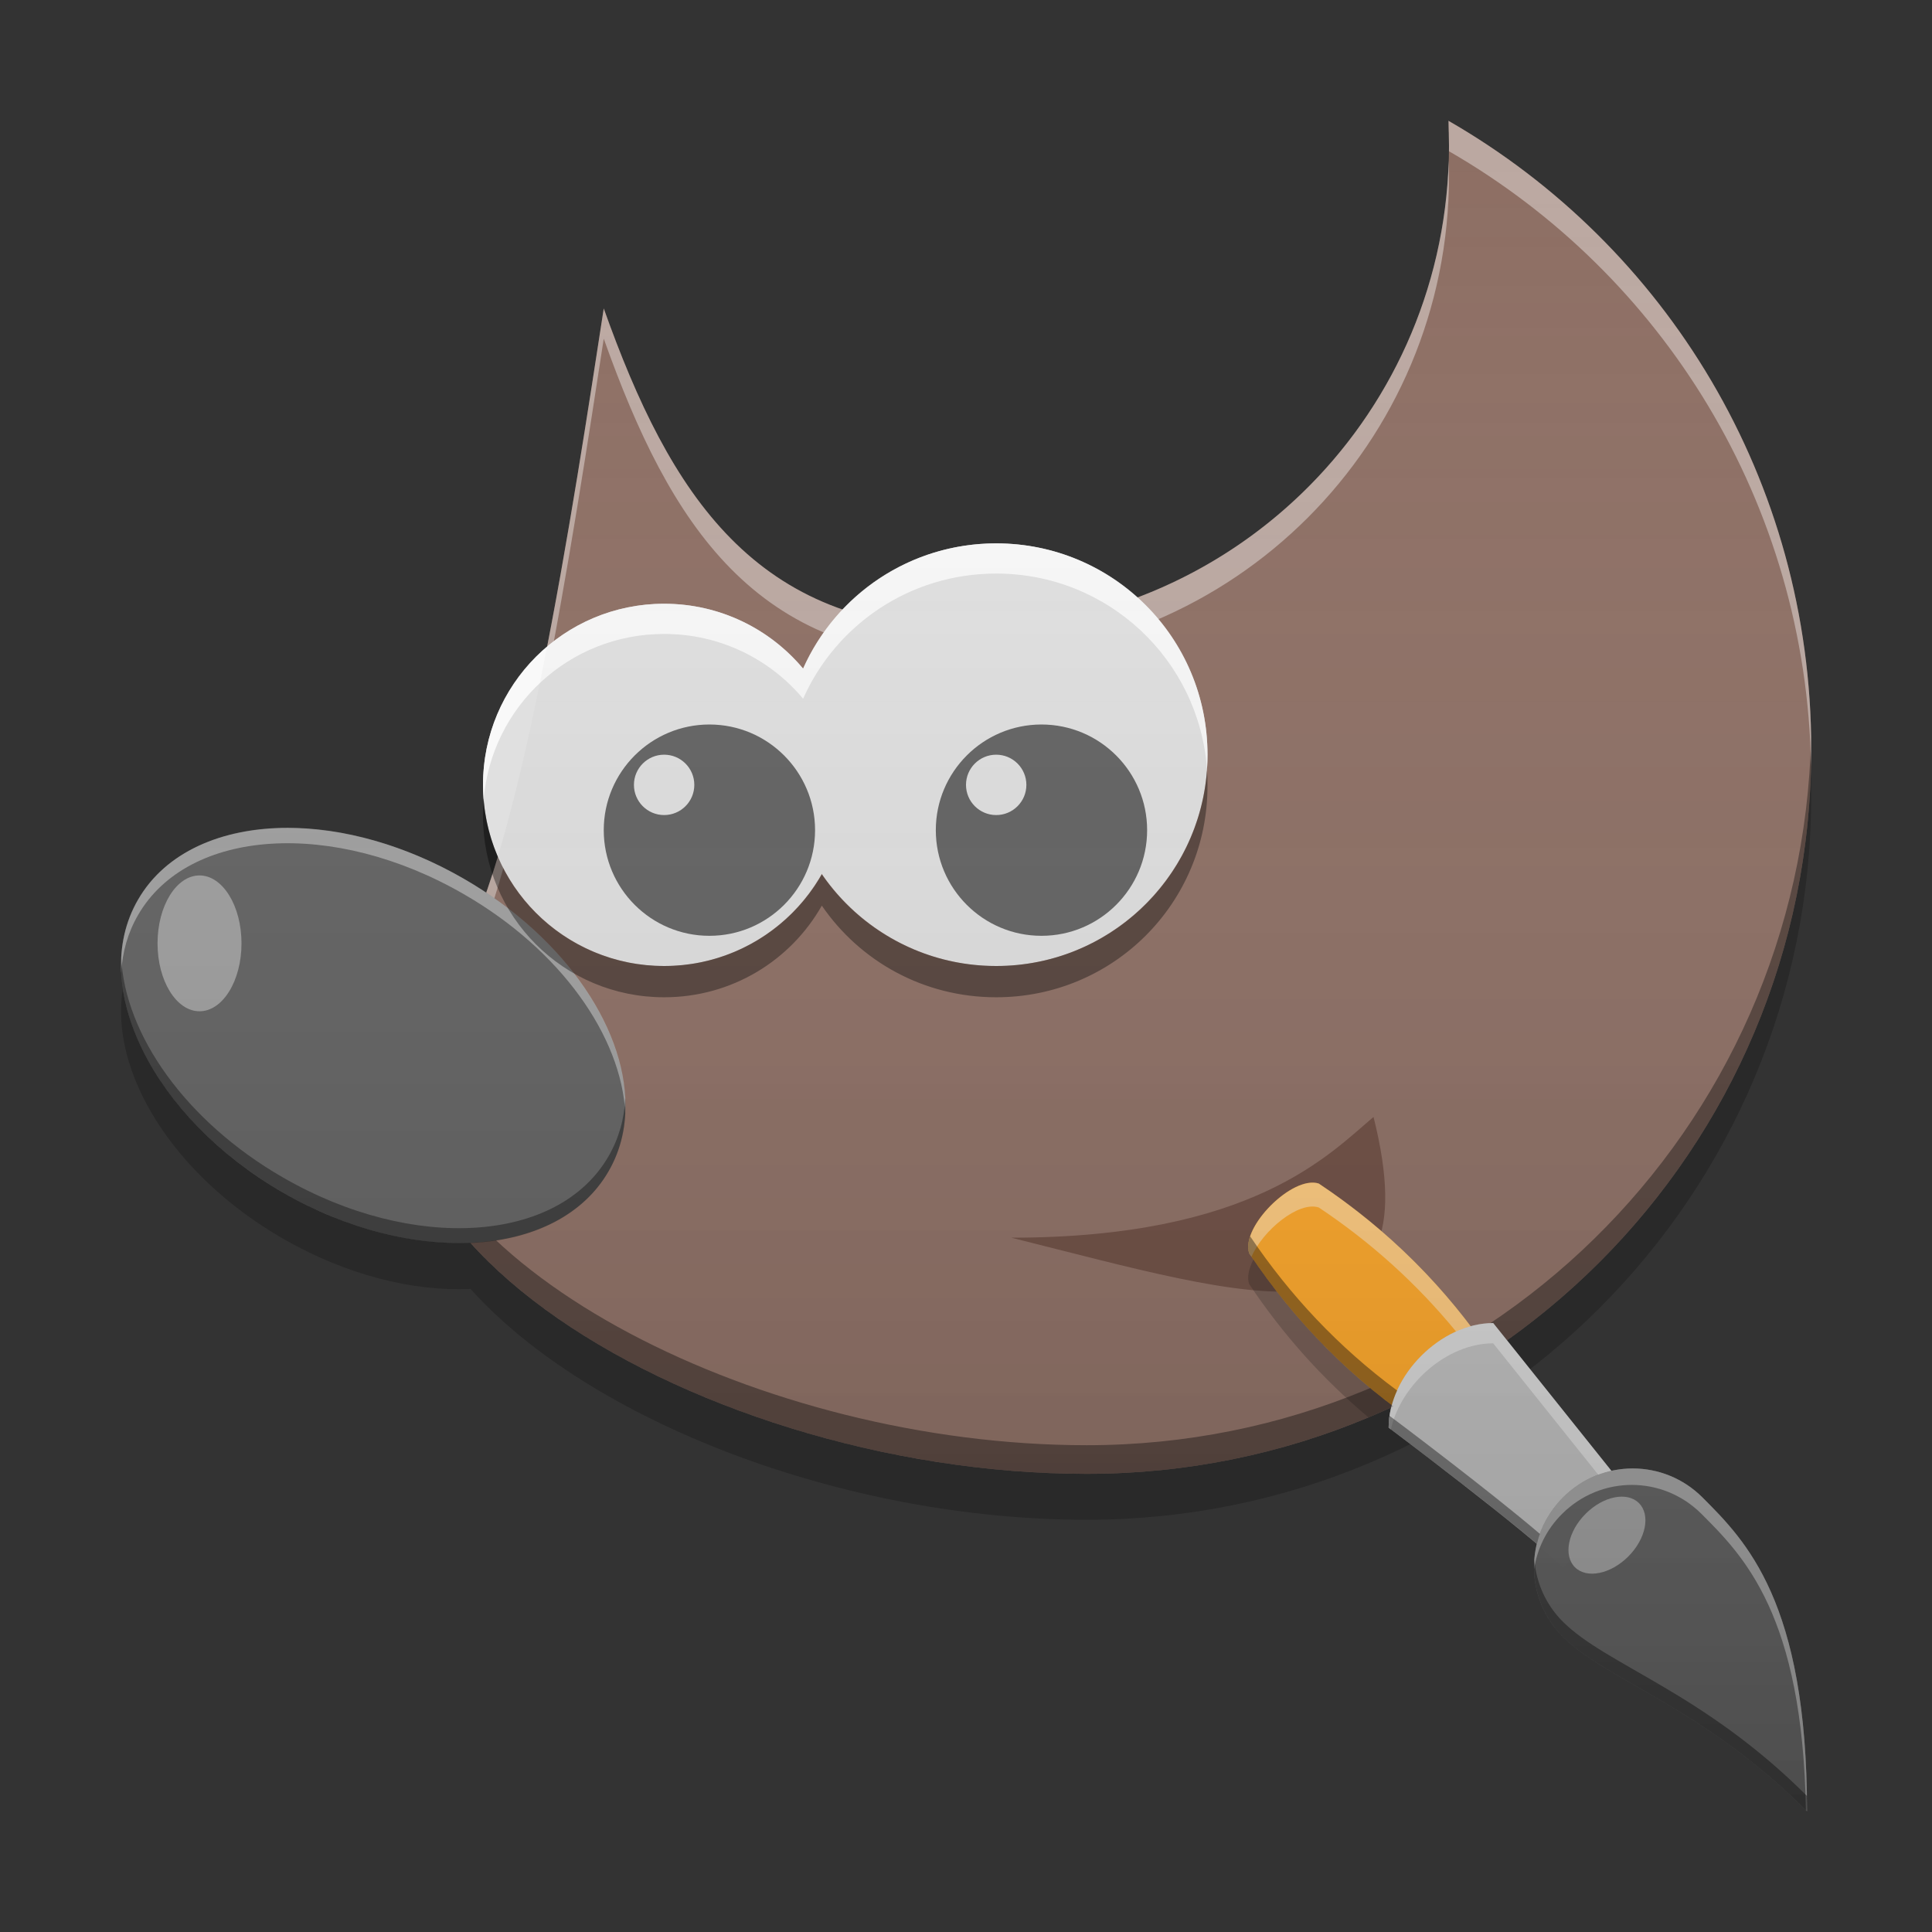 
<svg xmlns="http://www.w3.org/2000/svg" xmlns:xlink="http://www.w3.org/1999/xlink" width="48" height="48" viewBox="0 0 48 48" version="1.1">
<rect x="0" y="0" width="48" height="48" fill="#333333" stroke="none"/>
<defs>
<linearGradient id="linear0" gradientUnits="userSpaceOnUse" x1="32" y1="60" x2="32" y2="4" gradientTransform="matrix(0.75,0,0,0.75,0,0)">
<stop offset="0" style="stop-color:rgb(0%,0%,0%);stop-opacity:0.2;"/>
<stop offset="1" style="stop-color:rgb(100%,100%,100%);stop-opacity:0;"/>
</linearGradient>
</defs>
<g id="surface1">
<path style=" stroke:none;fill-rule:nonzero;fill:rgb(0%,0%,0%);fill-opacity:0.2;" d="M 35.984 4.141 C 35.984 4.156 35.984 4.176 35.984 4.188 C 35.984 4.176 35.984 4.16 35.988 4.145 C 35.984 4.145 35.984 4.145 35.984 4.141 Z M 44.992 19.18 C 44.695 28.891 36.785 36.617 27 36.617 C 20.941 36.617 14.629 34.156 11.691 30.883 C 10.258 30.945 8.598 30.531 7.023 29.625 C 4.777 28.328 3.316 26.367 3.051 24.566 C 2.719 26.625 4.285 29.188 7.023 30.77 C 8.598 31.676 10.258 32.09 11.691 32.023 C 14.629 35.297 20.941 37.758 27 37.758 C 36.973 37.758 45 29.73 45 19.758 C 45 19.566 44.996 19.371 44.992 19.18 Z M 44.992 19.18 "/>
<path style=" stroke:none;fill-rule:nonzero;fill:rgb(55.294%,43.137%,38.824%);fill-opacity:1;" d="M 35.984 3 C 35.992 3.203 36 3.41 36 3.617 C 36 10.266 30.648 15.617 24 15.617 C 18.773 15.617 16.652 12.309 15 7.664 C 14.305 12.164 12.852 21.938 11.211 23.961 C 6.359 29.945 17.027 36.617 27 36.617 C 36.973 36.617 45 28.59 45 18.617 C 45 11.922 41.383 6.102 35.984 3 Z M 35.984 3 "/>
<path style=" stroke:none;fill-rule:nonzero;fill:rgb(0%,0%,0%);fill-opacity:0.4;" d="M 35.984 3 C 35.988 3.086 35.992 3.176 35.996 3.266 C 35.996 3.18 35.996 3.094 36 3.008 C 35.992 3.008 35.988 3.004 35.984 3 Z M 44.996 18.309 C 44.785 28.094 36.836 35.906 27 35.906 C 18.938 35.906 10.418 31.547 10.02 26.711 C 9.586 31.82 18.543 36.617 27 36.617 C 36.973 36.617 45 28.59 45 18.617 C 45 18.516 44.996 18.41 44.996 18.309 Z M 44.996 18.309 "/>
<path style=" stroke:none;fill-rule:nonzero;fill:rgb(100%,100%,100%);fill-opacity:0.4;" d="M 35.984 3 C 35.992 3.203 36 3.41 36 3.617 C 36 3.664 36 3.711 36 3.758 C 41.301 6.812 44.879 12.488 44.996 19.043 C 44.996 18.898 45 18.758 45 18.617 C 45 11.922 41.383 6.102 35.984 3 Z M 35.992 3.992 C 35.797 10.465 30.523 15.617 24 15.617 C 18.773 15.617 16.652 12.309 15 7.664 C 14.305 12.164 12.852 21.938 11.211 23.961 C 10.277 25.113 9.922 26.293 10.02 27.441 C 10.102 26.531 10.477 25.613 11.211 24.711 C 12.852 22.688 14.305 12.914 15 8.414 C 16.652 13.059 18.773 16.367 24 16.367 C 30.648 16.367 36 11.016 36 4.367 C 36 4.242 35.996 4.117 35.992 3.992 Z M 35.992 3.992 "/>
<path style=" stroke:none;fill-rule:nonzero;fill:rgb(38.039%,38.039%,38.039%);fill-opacity:1;" d="M 11.523 21.832 C 14.75 23.695 16.363 26.949 15.117 29.102 C 13.875 31.254 10.25 31.488 7.023 29.625 C 3.793 27.762 2.184 24.504 3.426 22.352 C 4.672 20.199 8.293 19.969 11.523 21.832 Z M 11.523 21.832 "/>
<path style=" stroke:none;fill-rule:nonzero;fill:rgb(87.843%,87.843%,87.843%);fill-opacity:1;" d="M 16.5 15 C 18.984 15 21 17.016 21 19.5 C 21 21.984 18.984 24 16.5 24 C 14.016 24 12 21.984 12 19.5 C 12 17.016 14.016 15 16.5 15 Z M 16.5 15 "/>
<path style=" stroke:none;fill-rule:nonzero;fill:rgb(87.843%,87.843%,87.843%);fill-opacity:1;" d="M 24.75 13.5 C 27.648 13.5 30 15.852 30 18.75 C 30 21.648 27.648 24 24.75 24 C 21.852 24 19.5 21.648 19.5 18.75 C 19.5 15.852 21.852 13.5 24.75 13.5 Z M 24.75 13.5 "/>
<path style=" stroke:none;fill-rule:nonzero;fill:rgb(38.039%,38.039%,38.039%);fill-opacity:1;" d="M 17.625 18 C 19.074 18 20.25 19.176 20.25 20.625 C 20.25 22.074 19.074 23.25 17.625 23.25 C 16.176 23.25 15 22.074 15 20.625 C 15 19.176 16.176 18 17.625 18 Z M 17.625 18 "/>
<path style=" stroke:none;fill-rule:nonzero;fill:rgb(38.039%,38.039%,38.039%);fill-opacity:1;" d="M 25.875 18 C 27.324 18 28.5 19.176 28.5 20.625 C 28.5 22.074 27.324 23.25 25.875 23.25 C 24.426 23.25 23.25 22.074 23.25 20.625 C 23.25 19.176 24.426 18 25.875 18 Z M 25.875 18 "/>
<path style=" stroke:none;fill-rule:nonzero;fill:rgb(87.843%,87.843%,87.843%);fill-opacity:1;" d="M 24.75 18.75 C 25.164 18.75 25.5 19.086 25.5 19.5 C 25.5 19.914 25.164 20.25 24.75 20.25 C 24.336 20.25 24 19.914 24 19.5 C 24 19.086 24.336 18.75 24.75 18.75 Z M 24.75 18.75 "/>
<path style=" stroke:none;fill-rule:nonzero;fill:rgb(87.843%,87.843%,87.843%);fill-opacity:1;" d="M 16.5 18.75 C 16.914 18.75 17.25 19.086 17.25 19.5 C 17.25 19.914 16.914 20.25 16.5 20.25 C 16.086 20.25 15.75 19.914 15.75 19.5 C 15.75 19.086 16.086 18.75 16.5 18.75 Z M 16.5 18.75 "/>
<path style=" stroke:none;fill-rule:nonzero;fill:rgb(61.961%,61.961%,61.961%);fill-opacity:1;" d="M 4.957 21.75 C 5.531 21.75 6 22.504 6 23.438 C 6 24.371 5.531 25.125 4.957 25.125 C 4.383 25.125 3.914 24.371 3.914 23.438 C 3.914 22.504 4.383 21.75 4.957 21.75 Z M 4.957 21.75 "/>
<path style=" stroke:none;fill-rule:nonzero;fill:rgb(100%,100%,100%);fill-opacity:0.4;" d="M 7.148 20.566 C 5.5 20.566 4.109 21.172 3.43 22.355 C 3.113 22.902 2.98 23.516 3.012 24.164 C 3.039 23.656 3.176 23.172 3.43 22.734 C 4.676 20.574 8.285 20.344 11.523 22.215 C 13.938 23.605 15.441 25.758 15.535 27.66 C 15.641 25.672 14.098 23.316 11.523 21.832 C 10.055 20.984 8.512 20.566 7.148 20.566 Z M 7.148 20.566 "/>
<path style=" stroke:none;fill-rule:nonzero;fill:rgb(0%,0%,0%);fill-opacity:0.4;" d="M 3.012 23.789 C 2.902 25.777 4.445 28.137 7.023 29.625 C 10.262 31.496 13.871 31.262 15.117 29.105 C 15.438 28.555 15.57 27.934 15.535 27.281 C 15.512 27.797 15.375 28.285 15.117 28.73 C 13.871 30.887 10.262 31.121 7.023 29.25 C 4.605 27.855 3.098 25.691 3.012 23.789 Z M 3.012 23.789 "/>
<path style=" stroke:none;fill-rule:nonzero;fill:rgb(100%,100%,100%);fill-opacity:0.8;" d="M 24.75 13.5 C 22.605 13.5 20.77 14.773 19.953 16.609 C 19.129 15.625 17.891 15 16.5 15 C 14.008 15 12 17.008 12 19.5 C 12 19.625 12.008 19.746 12.016 19.867 C 12.207 17.555 14.137 15.75 16.5 15.75 C 17.891 15.75 19.129 16.375 19.953 17.359 C 20.77 15.523 22.605 14.25 24.75 14.25 C 27.527 14.25 29.789 16.387 29.988 19.109 C 29.996 18.992 30 18.871 30 18.75 C 30 15.84 27.66 13.5 24.75 13.5 Z M 24.75 13.5 "/>
<path style=" stroke:none;fill-rule:nonzero;fill:rgb(0%,0%,0%);fill-opacity:0.4;" d="M 29.988 19.137 C 29.789 21.863 27.527 24 24.75 24 C 22.945 24 21.363 23.098 20.418 21.723 C 19.645 23.082 18.184 24 16.5 24 C 14.137 24 12.215 22.199 12.02 19.887 C 12.008 20.016 12 20.145 12 20.277 C 12 22.77 14.008 24.777 16.5 24.777 C 18.184 24.777 19.645 23.863 20.418 22.5 C 21.363 23.879 22.945 24.777 24.75 24.777 C 27.66 24.777 30 22.438 30 19.527 C 30 19.398 29.996 19.266 29.988 19.137 Z M 29.988 19.137 "/>
<path style=" stroke:none;fill-rule:nonzero;fill:rgb(42.745%,29.804%,25.49%);fill-opacity:1;" d="M 25.125 30.75 C 31.125 30.75 33.039 28.664 34.125 27.75 C 35.625 33.75 31.125 32.25 25.125 30.75 Z M 25.125 30.75 "/>
<path style=" stroke:none;fill-rule:nonzero;fill:rgb(100%,65.49%,14.902%);fill-opacity:1;" d="M 35.367 35.469 C 33.605 34.301 32.176 32.844 31.035 31.137 C 30.816 30.488 32.117 29.188 32.766 29.406 C 34.488 30.555 35.938 31.992 37.098 33.738 Z M 35.367 35.469 "/>
<path style=" stroke:none;fill-rule:nonzero;fill:rgb(74.118%,74.118%,74.118%);fill-opacity:1;" d="M 38.832 38.938 C 37.965 38.07 34.5 35.469 34.5 35.469 C 34.5 34.172 35.801 32.871 37.098 32.871 L 40.562 37.203 Z M 38.832 38.938 "/>
<path style=" stroke:none;fill-rule:nonzero;fill:rgb(38.039%,38.039%,38.039%);fill-opacity:0.992;" d="M 38.832 37.203 C 37.871 38.164 37.871 39.707 38.832 40.668 C 39.914 41.75 42.297 42.402 44.895 45 C 44.895 39.801 43.379 38.285 42.297 37.203 C 41.336 36.242 39.793 36.242 38.832 37.203 Z M 38.832 37.203 "/>
<path style=" stroke:none;fill-rule:nonzero;fill:rgb(100%,100%,100%);fill-opacity:0.4;" d="M 32.605 29.383 C 31.926 29.387 30.836 30.539 31.035 31.137 C 31.055 31.168 31.074 31.195 31.094 31.223 C 31.367 30.578 32.262 29.832 32.766 30 C 34.059 30.863 35.195 31.887 36.176 33.082 C 36.293 33.027 36.414 32.984 36.539 32.949 C 35.48 31.555 34.223 30.375 32.766 29.406 C 32.715 29.387 32.664 29.383 32.605 29.383 Z M 32.605 29.383 "/>
<path style=" stroke:none;fill-rule:nonzero;fill:rgb(100%,100%,100%);fill-opacity:0.4;" d="M 37.098 32.871 C 35.801 32.871 34.5 34.172 34.5 35.469 C 34.5 35.469 34.539 35.5 34.555 35.512 C 34.812 34.383 35.953 33.375 37.098 33.375 L 39.707 36.637 C 39.816 36.598 39.926 36.566 40.035 36.543 Z M 37.098 32.871 "/>
<path style=" stroke:none;fill-rule:nonzero;fill:rgb(100%,100%,100%);fill-opacity:0.4;" d="M 40.566 36.484 C 39.938 36.484 39.312 36.723 38.832 37.203 C 38.336 37.695 38.098 38.348 38.113 38.992 C 38.188 38.488 38.418 38 38.809 37.613 C 39.77 36.652 41.312 36.652 42.273 37.613 C 43.324 38.664 44.785 40.125 44.867 44.973 C 44.879 44.984 44.887 44.992 44.895 45 C 44.895 39.801 43.379 38.285 42.297 37.203 C 41.816 36.723 41.191 36.484 40.566 36.484 Z M 40.566 36.484 "/>
<path style=" stroke:none;fill-rule:nonzero;fill:rgb(0%,0%,0%);fill-opacity:0.4;" d="M 31.059 30.715 C 31.008 30.871 30.992 31.016 31.035 31.137 C 32 32.582 33.172 33.844 34.578 34.91 C 34.613 34.785 34.656 34.664 34.711 34.547 C 33.258 33.473 32.051 32.188 31.059 30.715 Z M 31.059 30.715 "/>
<path style=" stroke:none;fill-rule:nonzero;fill:rgb(0%,0%,0%);fill-opacity:0.4;" d="M 34.523 35.176 C 34.508 35.273 34.5 35.371 34.5 35.469 C 34.5 35.469 36.875 37.25 38.184 38.355 C 38.203 38.273 38.227 38.188 38.258 38.109 C 37 37.035 34.625 35.25 34.523 35.176 Z M 34.523 35.176 "/>
<path style=" stroke:none;fill-rule:nonzero;fill:rgb(0%,0%,0%);fill-opacity:0.4;" d="M 38.121 38.746 C 38.066 39.434 38.305 40.141 38.832 40.668 C 39.914 41.75 42.297 42.402 44.895 45 C 44.895 44.871 44.895 44.746 44.895 44.621 C 42.297 42.027 39.914 41.375 38.832 40.293 C 38.398 39.863 38.164 39.309 38.121 38.746 Z M 38.121 38.746 "/>
<path style=" stroke:none;fill-rule:nonzero;fill:rgb(99.608%,99.608%,99.608%);fill-opacity:0.4;" d="M 40.719 37.344 C 41.012 37.637 40.895 38.23 40.453 38.672 C 40.016 39.109 39.422 39.23 39.129 38.938 C 38.836 38.645 38.953 38.051 39.395 37.609 C 39.832 37.172 40.426 37.051 40.719 37.344 Z M 40.719 37.344 "/>
<path style=" stroke:none;fill-rule:nonzero;fill:rgb(0%,0%,0%);fill-opacity:0.2;" d="M 31.141 31.293 C 31.027 31.516 30.977 31.73 31.035 31.902 C 31.863 33.141 32.848 34.25 34 35.215 C 34.207 35.125 34.414 35.035 34.617 34.941 C 33.246 33.906 32.094 32.688 31.141 31.293 Z M 31.141 31.293 "/>
<path style=" stroke:none;fill-rule:nonzero;fill:url(#linear0);" d="M 35.984 3 C 35.992 3.203 36 3.41 36 3.617 C 36 8.762 32.793 13.129 28.262 14.84 C 27.332 14.008 26.102 13.5 24.75 13.5 C 23.242 13.5 21.887 14.129 20.93 15.141 C 17.848 14.066 16.285 11.27 15 7.664 C 14.43 11.352 13.352 18.57 12.078 22.176 C 11.898 22.059 11.715 21.941 11.523 21.832 C 8.285 19.961 4.676 20.195 3.43 22.355 C 2.18 24.512 3.785 27.754 7.023 29.625 C 8.598 30.531 10.258 30.945 11.691 30.883 C 14.629 34.156 20.941 36.617 27 36.617 C 29.703 36.617 32.266 36.027 34.562 34.965 C 34.523 35.133 34.5 35.301 34.5 35.469 C 34.5 35.469 36.875 37.25 38.184 38.355 C 37.988 39.156 38.203 40.039 38.832 40.668 C 39.914 41.75 42.297 42.402 44.895 45 C 44.895 39.801 43.379 38.285 42.297 37.203 C 41.68 36.586 40.824 36.367 40.035 36.543 L 37.441 33.301 C 42.023 30.043 45 24.691 45 18.617 C 45 11.922 41.383 6.102 35.984 3 Z M 35.984 3 "/>
</g>
</svg>
